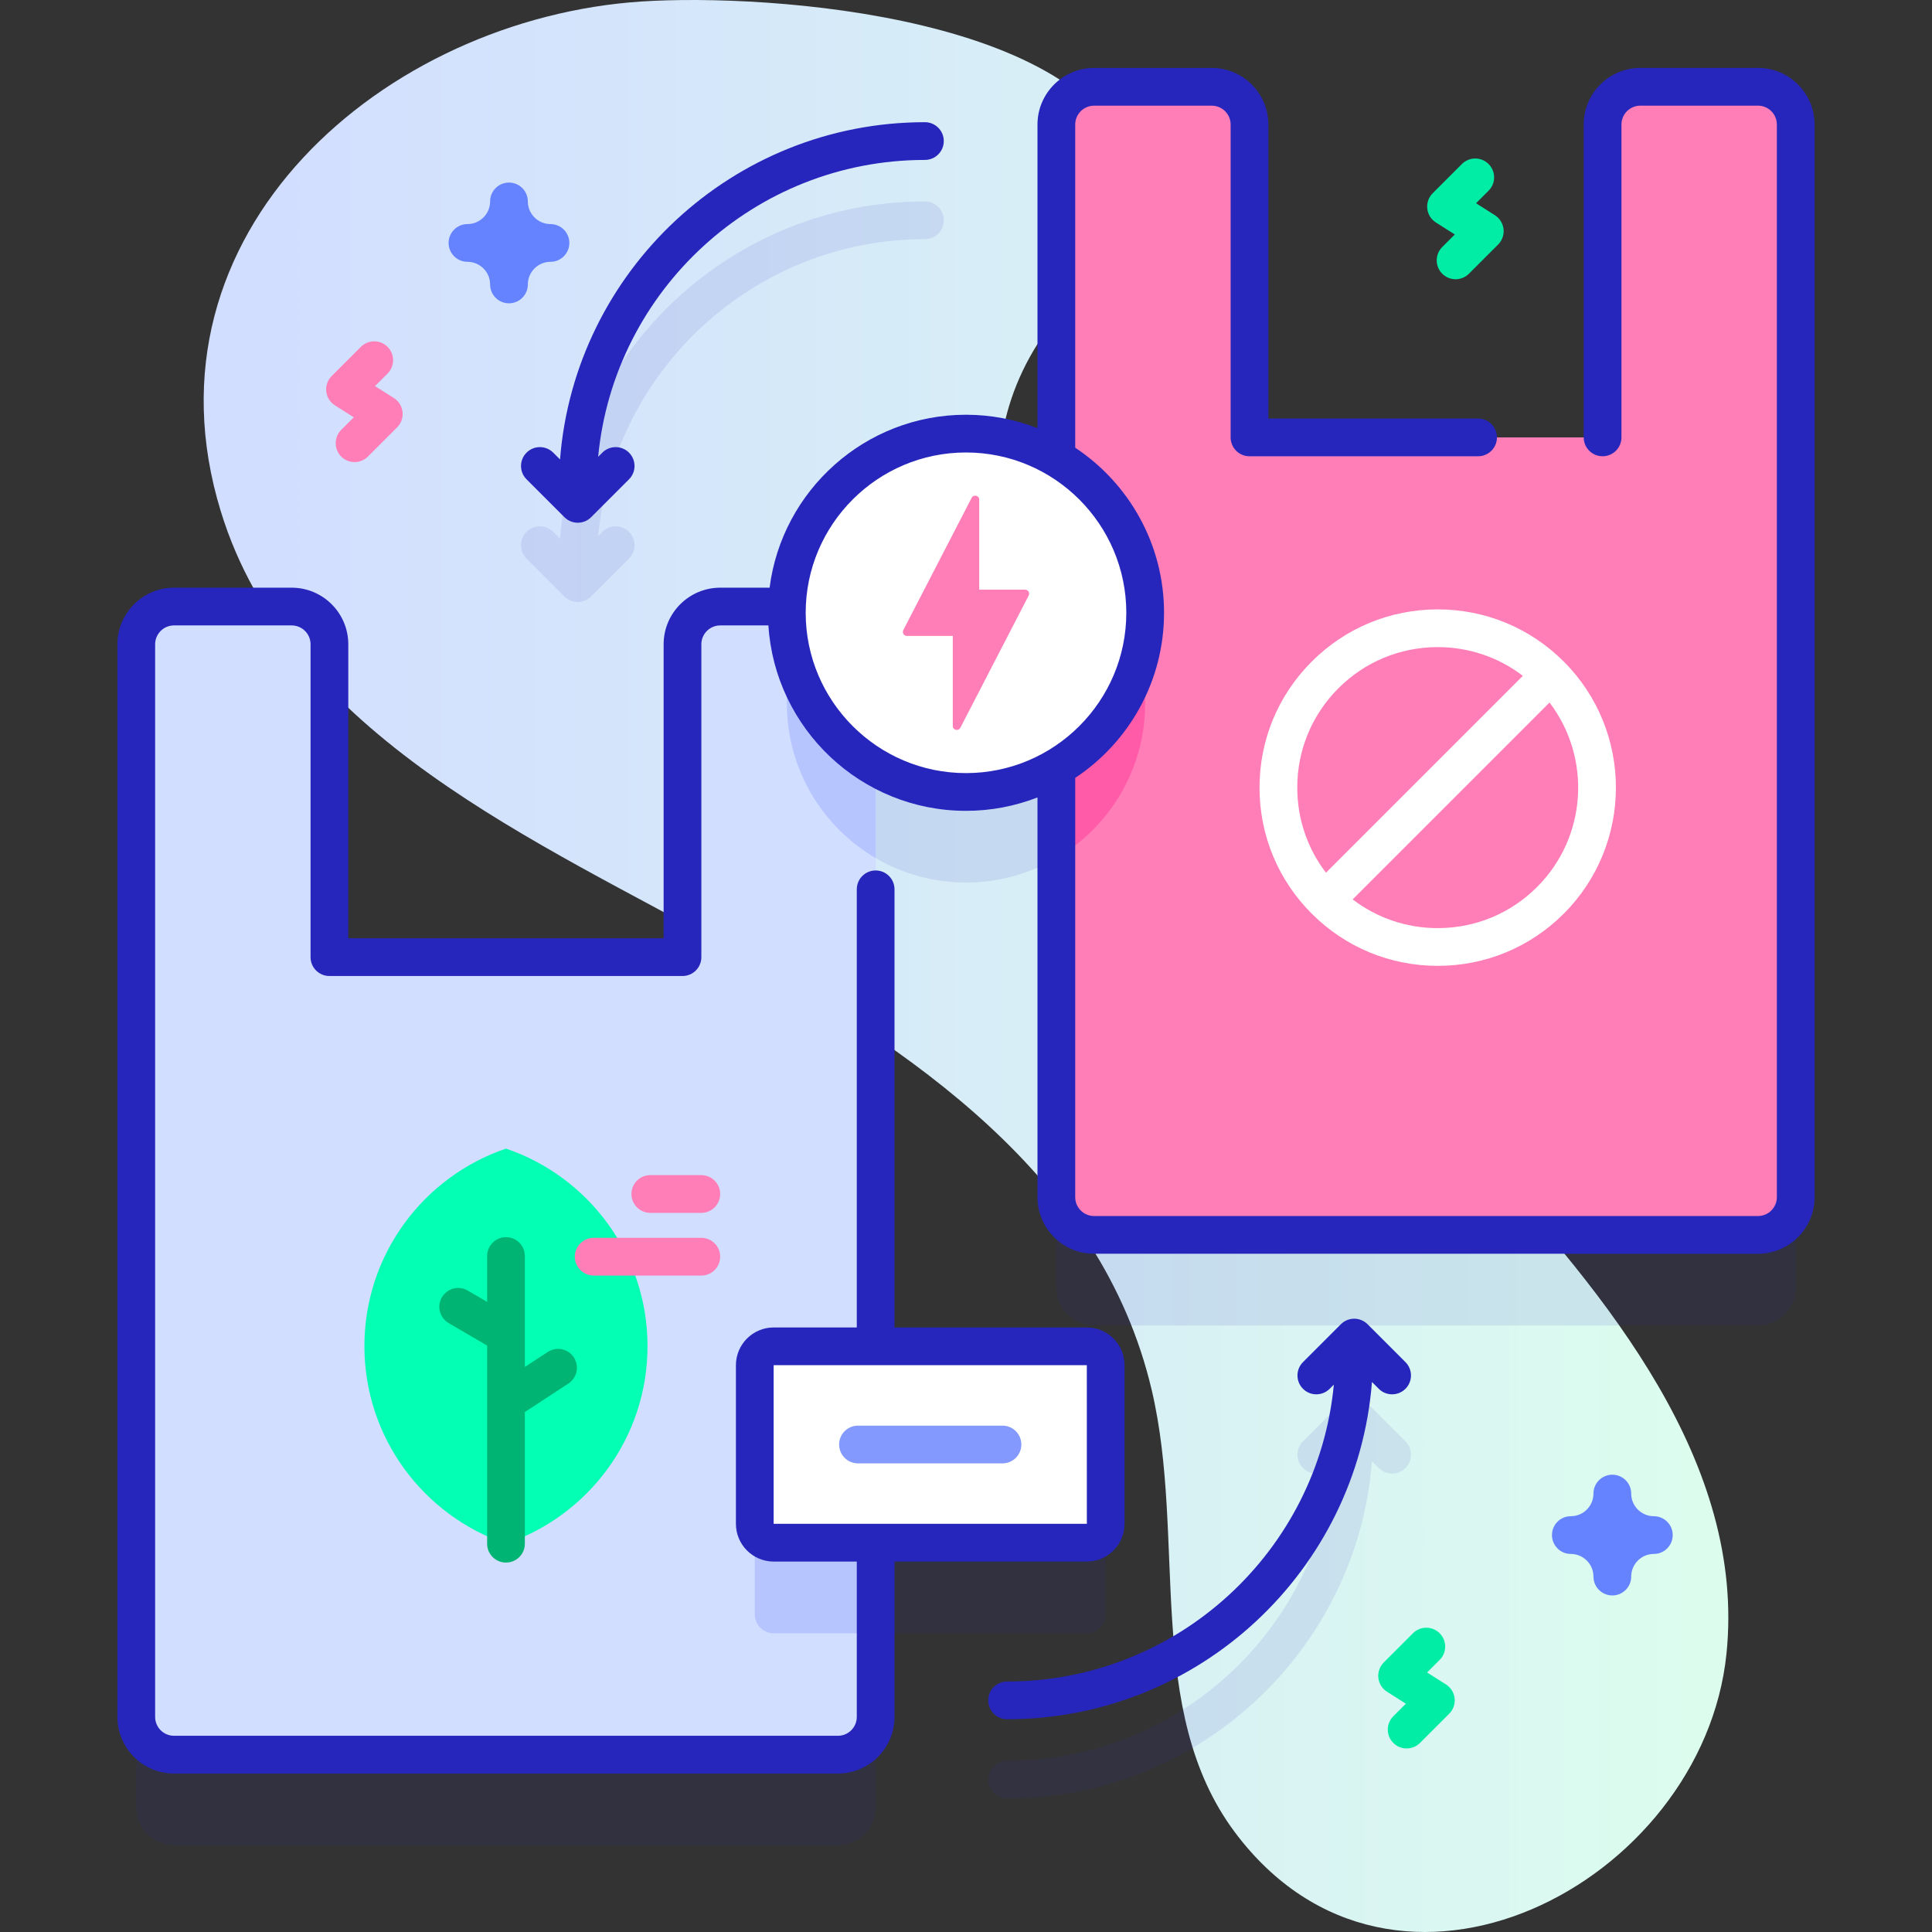 <svg id="Capa_1" enable-background="new 0 0 512 512" height="512" viewBox="0 0 512 512" width="512" xmlns="http://www.w3.org/2000/svg" xmlns:xlink="http://www.w3.org/1999/xlink"><rect x="0" y="0" width="512" height="512" fill="#333333" stroke="none"/><linearGradient id="SVGID_1_" gradientUnits="userSpaceOnUse" x1="53.976" x2="458.024" y1="256" y2="256"><stop offset=".049" stop-color="#d2deff"/><stop offset=".999" stop-color="#dcfdee"/></linearGradient><g><g><path d="m170.091.39c-68.061 4.435-134.218 61.127-111.592 135.073 18.265 59.691 84.702 87.73 134.671 115.676 47.928 26.805 98.6 60.229 112.037 117.192 9.247 39.199-2.084 84.916 22.012 117.187 42.331 56.693 124.077 13.634 130.314-47.258 5.176-50.542-31.51-94.701-65.828-132.165-33.267-36.317-70.462-71.374-99.992-110.843-27.345-36.55-41.639-81.985-5.379-118.188 8.145-8.132 17.848-16.505 14.872-29.734-9.77-43.394-97.816-49.109-131.115-46.94z" fill="url(#SVGID_1_)"/></g><g><g><g><g fill="#2626bc"><path d="m465.888 47.002h-31.189c-5.523 0-10 4.477-10 10v82.912h-93.567v-82.912c0-5.523-4.477-10-10-10h-31.189c-5.523 0-10 4.477-10 10v88.393c-7.031-4.115-15.208-6.484-23.943-6.484-25.67 0-46.57 20.373-47.443 45.831h-17.689c-5.523 0-10 4.477-10 10v82.912h-93.567v-82.912c0-5.523-4.477-10-10-10h-31.189c-5.523 0-10 4.477-10 10v284.256c0 5.523 4.477 10 10 10h175.945c5.523 0 10-4.477 10-10v-46.172h55.961c2.761 0 5-2.239 5-5v-42.035c0-2.761-2.239-5-5-5h-55.961v-153.394c7.031 4.115 15.208 6.484 23.943 6.484s16.912-2.369 23.943-6.484v113.861c0 5.523 4.477 10 10 10h175.945c5.523 0 10-4.477 10-10v-284.256c0-5.522-4.477-10-10-10z" opacity=".1"/><g opacity=".1"><path d="m372.459 381.976-10.041-10.041c-1.951-1.952-5.119-1.952-7.07 0l-10.041 10.041c-1.953 1.953-1.953 5.119 0 7.071 1.951 1.952 5.119 1.952 7.07 0l1.106-1.106c-4.201 44.082-41.431 78.678-86.595 78.678-2.762 0-5 2.239-5 5s2.238 5 5 5c50.919 0 92.798-39.44 96.697-89.376l1.804 1.804c.976.976 2.256 1.464 3.535 1.464s2.56-.488 3.535-1.464c1.953-1.952 1.953-5.118 0-7.071z"/><path d="m245.113 53.382c-50.919 0-92.798 39.44-96.697 89.375l-1.804-1.804c-1.953-1.952-5.118-1.952-7.071 0-1.953 1.953-1.953 5.119 0 7.071l10.041 10.041c.977.976 2.256 1.464 3.536 1.464s2.559-.488 3.536-1.464l10.041-10.041c1.953-1.953 1.953-5.119 0-7.071s-5.118-1.952-7.071 0l-1.106 1.106c4.201-44.082 41.432-78.677 86.596-78.677 2.761 0 5-2.239 5-5s-2.24-5-5.001-5z"/></g></g><g><g><g><path d="m232.06 170.741v284.26c0 5.52-4.48 10-10 10h-175.95c-5.52 0-10-4.48-10-10v-284.26c0-5.52 4.48-10 10-10h31.19c5.52 0 10 4.48 10 10v82.91h93.57v-82.91c0-5.52 4.48-10 10-10h31.19c5.52 0 10 4.48 10 10z" fill="#d2deff"/><g fill="#b7c5ff"><path d="m232.06 170.741v56.67c-14.08-8.23-23.54-23.52-23.54-41.01 0-9.46 2.76-18.26 7.52-25.66h6.02c5.52 0 10 4.48 10 10z"/><path d="m232.06 380.791v52.04h-27.04c-2.76 0-5-2.24-5-5v-42.04c0-2.76 2.24-5 5-5z"/></g></g><g><g><path d="m171.599 356.752c0-24.322-15.689-44.958-37.507-52.361-21.817 7.404-37.522 28.039-37.522 52.361 0 24.306 15.705 44.942 37.522 52.345 21.817-7.403 37.507-28.039 37.507-52.345z" fill="#02ffb3"/><path d="m152.078 359.731c-1.511-2.311-4.609-2.958-6.921-1.447l-6.064 3.967v-29.391c0-2.761-2.239-5-5-5s-5 2.239-5 5v12.148l-5.144-3.006c-2.385-1.394-5.447-.59-6.84 1.794s-.59 5.447 1.794 6.84l10.189 5.955v52.508c0 2.761 2.239 5 5 5s5-2.239 5-5v-34.897l11.539-7.548c2.311-1.512 2.959-4.612 1.447-6.923z" fill="#00b574"/></g></g></g><g><g><path d="m475.89 33.001v284.26c0 5.52-4.48 10-10 10h-175.95c-5.52 0-10-4.48-10-10v-284.26c0-5.52 4.48-10 10-10h31.19c5.52 0 10 4.48 10 10v82.91h93.57v-82.91c0-5.52 4.48-10 10-10h31.19c5.52 0 10 4.48 10 10z" fill="#ff7eb8"/><path d="m303.48 186.401c0 17.49-9.46 32.78-23.54 41.01v-82.03c14.08 8.24 23.54 23.52 23.54 41.02z" fill="#ff5ba8"/></g></g><path d="m414.42 175.328c-8.921-8.921-20.782-13.834-33.398-13.834-12.617 0-24.479 4.913-33.399 13.834-8.922 8.921-13.835 20.783-13.835 33.399s4.913 24.478 13.835 33.399c8.921 8.921 20.782 13.834 33.399 13.834 12.616 0 24.478-4.913 33.398-13.834 18.417-18.416 18.417-48.382 0-66.798zm-70.633 33.399c0-9.945 3.873-19.296 10.905-26.328 7.033-7.033 16.383-10.906 26.329-10.906 8.258 0 16.101 2.678 22.552 7.611l-52.176 52.176c-4.932-6.452-7.61-14.295-7.61-22.553zm63.563 26.328c-7.033 7.033-16.383 10.906-26.328 10.906-8.259 0-16.101-2.678-22.553-7.611l52.172-52.172c11.116 14.584 10.026 35.559-3.291 48.877z" fill="#fff"/></g><path d="m288.018 408.827h-82.995c-2.761 0-5-2.239-5-5v-42.035c0-2.761 2.239-5 5-5h82.995c2.761 0 5 2.239 5 5v42.035c0 2.762-2.238 5-5 5z" fill="#fff"/><path d="m265.667 387.81h-38.292c-2.761 0-5-2.239-5-5s2.239-5 5-5h38.292c2.762 0 5 2.239 5 5s-2.239 5-5 5z" fill="#8399fe"/><g><circle cx="256" cy="162.396" fill="#fff" r="47.485"/><path d="m271.67 156.268h-12.167v-23.854c0-1.112-1.494-1.475-2.004-.487l-18.111 35.05c-.365.706.148 1.549.943 1.549h12.167v23.854c0 1.112 1.494 1.475 2.004.487l18.111-35.05c.365-.707-.148-1.549-.943-1.549z" fill="#ff7eb8"/><g fill="#2626bc"><path d="m465.888 18.002h-31.189c-8.271 0-15 6.729-15 15v82.912c0 2.761 2.238 5 5 5s5-2.239 5-5v-82.912c0-2.757 2.243-5 5-5h31.189c2.757 0 5 2.243 5 5v284.256c0 2.757-2.243 5-5 5h-175.945c-2.757 0-5-2.243-5-5v-111.108c14.174-9.407 23.541-25.504 23.541-43.753 0-18.25-9.367-34.346-23.541-43.754v-85.64c0-2.757 2.243-5 5-5h31.188c2.757 0 5 2.243 5 5v82.912c0 2.761 2.238 5 5 5h60.577c2.762 0 5-2.239 5-5s-2.238-5-5-5h-55.577v-77.913c0-8.271-6.729-15-15-15h-31.188c-8.271 0-15 6.729-15 15v80.461c-5.881-2.285-12.265-3.552-18.943-3.552-26.685 0-48.766 20.023-52.048 45.832h-13.084c-8.271 0-15 6.729-15 15v77.912h-83.567v-77.912c0-8.271-6.729-15-15-15h-31.189c-8.271 0-15 6.729-15 15v284.256c0 8.271 6.729 15 15 15h175.945c8.271 0 15-6.729 15-15v-41.171h50.961c5.514 0 10-4.486 10-10v-42.036c0-5.514-4.486-10-10-10h-50.961v-116.11c0-2.761-2.239-5-5-5s-5 2.239-5 5v116.11h-22.033c-5.514 0-10 4.486-10 10v42.036c0 5.514 4.486 10 10 10h22.033v41.171c0 2.757-2.243 5-5 5h-175.945c-2.757 0-5-2.243-5-5v-284.256c0-2.757 2.243-5 5-5h31.189c2.757 0 5 2.243 5 5v82.912c0 2.761 2.239 5 5 5h93.567c2.761 0 5-2.239 5-5v-82.912c0-2.757 2.243-5 5-5h12.765c1.733 27.385 24.552 49.138 52.366 49.138 6.678 0 13.063-1.267 18.943-3.552v105.93c0 8.271 6.729 15 15 15h175.945c8.271 0 15-6.729 15-15v-284.257c.001-8.271-6.727-15-14.999-15zm-260.864 343.79h82.995l.007 42.035h-83.001v-42.035zm8.491-199.396c0-23.426 19.059-42.485 42.484-42.485s42.484 19.059 42.484 42.485-19.059 42.484-42.484 42.484-42.484-19.058-42.484-42.484z"/><path d="m362.418 350.935c-1.951-1.952-5.119-1.952-7.07 0l-10.041 10.041c-1.953 1.953-1.953 5.119 0 7.071 1.951 1.952 5.119 1.952 7.07 0l1.106-1.106c-4.201 44.082-41.431 78.678-86.595 78.678-2.762 0-5 2.239-5 5s2.238 5 5 5c50.919 0 92.798-39.44 96.697-89.376l1.804 1.804c.976.976 2.256 1.464 3.535 1.464s2.56-.488 3.535-1.464c1.953-1.953 1.953-5.119 0-7.071z"/><path d="m149.581 137.066c.977.976 2.256 1.464 3.536 1.464s2.559-.488 3.536-1.464l10.041-10.041c1.953-1.953 1.953-5.119 0-7.071s-5.118-1.952-7.071 0l-1.106 1.106c4.201-44.082 41.432-78.677 86.596-78.677 2.761 0 5-2.239 5-5s-2.239-5-5-5c-50.919 0-92.798 39.44-96.697 89.375l-1.804-1.804c-1.953-1.952-5.118-1.952-7.071 0-1.953 1.953-1.953 5.119 0 7.071z"/></g></g></g><path d="m427.285 422.811c-2.762 0-5-2.239-5-5 0-3.309-2.691-6-6-6-2.762 0-5-2.239-5-5s2.238-5 5-5c3.309 0 6-2.692 6-6 0-2.761 2.238-5 5-5s5 2.239 5 5c0 3.309 2.691 6 6 6 2.762 0 5 2.239 5 5s-2.238 5-5 5c-3.309 0-6 2.691-6 6 0 2.761-2.238 5-5 5z" fill="#6583fe"/><path d="m134.884 80.382c-2.761 0-5-2.239-5-5 0-3.309-2.691-6-6-6-2.761 0-5-2.239-5-5s2.239-5 5-5c3.309 0 6-2.691 6-6 0-2.761 2.239-5 5-5s5 2.239 5 5c0 3.309 2.691 6 6 6 2.761 0 5 2.239 5 5s-2.239 5-5 5c-3.309 0-6 2.691-6 6 0 2.762-2.239 5-5 5z" fill="#6583fe"/><path d="m385.745 74.002c-1.279 0-2.56-.488-3.535-1.464-1.953-1.953-1.953-5.119 0-7.071l3.327-3.328-5.002-3.172c-1.282-.813-2.125-2.165-2.292-3.673s.361-3.012 1.435-4.085l7.742-7.742c1.951-1.952 5.119-1.952 7.07 0 1.953 1.953 1.953 5.119 0 7.071l-3.327 3.327 5.002 3.172c1.282.813 2.125 2.165 2.292 3.673s-.36 3.012-1.435 4.085l-7.742 7.742c-.976.977-2.256 1.465-3.535 1.465z" fill="#01eca5"/><path d="m372.778 463.361c-1.279 0-2.559-.488-3.535-1.464-1.953-1.952-1.953-5.118-.001-7.071l3.328-3.328-5.002-3.173c-1.282-.813-2.125-2.164-2.292-3.673s.361-3.012 1.435-4.085l7.742-7.742c1.951-1.952 5.119-1.952 7.07 0 1.953 1.953 1.953 5.119 0 7.071l-3.327 3.328 5.001 3.172c1.282.813 2.125 2.164 2.292 3.673.167 1.508-.36 3.011-1.434 4.084l-7.741 7.742c-.976.978-2.257 1.466-3.536 1.466z" fill="#01eca5"/><path d="m93.965 122.457c-1.28 0-2.559-.488-3.536-1.464-1.953-1.953-1.953-5.119 0-7.071l3.328-3.328-5.002-3.173c-1.282-.813-2.125-2.164-2.292-3.673s.361-3.012 1.434-4.085l7.742-7.742c1.953-1.952 5.118-1.952 7.071 0 1.953 1.953 1.953 5.119 0 7.071l-3.328 3.327 5.002 3.173c1.282.813 2.125 2.164 2.292 3.673s-.361 3.012-1.434 4.085l-7.742 7.742c-.976.976-2.256 1.465-3.535 1.465z" fill="#ff7eb8"/></g><g><g><path d="m185.855 338.037h-28.52c-2.762 0-5-2.239-5-5s2.238-5 5-5h28.52c2.762 0 5 2.239 5 5s-2.238 5-5 5z" fill="#ff7eb8"/></g><g><path d="m185.855 321.421h-13.52c-2.762 0-5-2.239-5-5s2.238-5 5-5h13.52c2.762 0 5 2.239 5 5s-2.238 5-5 5z" fill="#ff7eb8"/></g></g></g></g></svg>